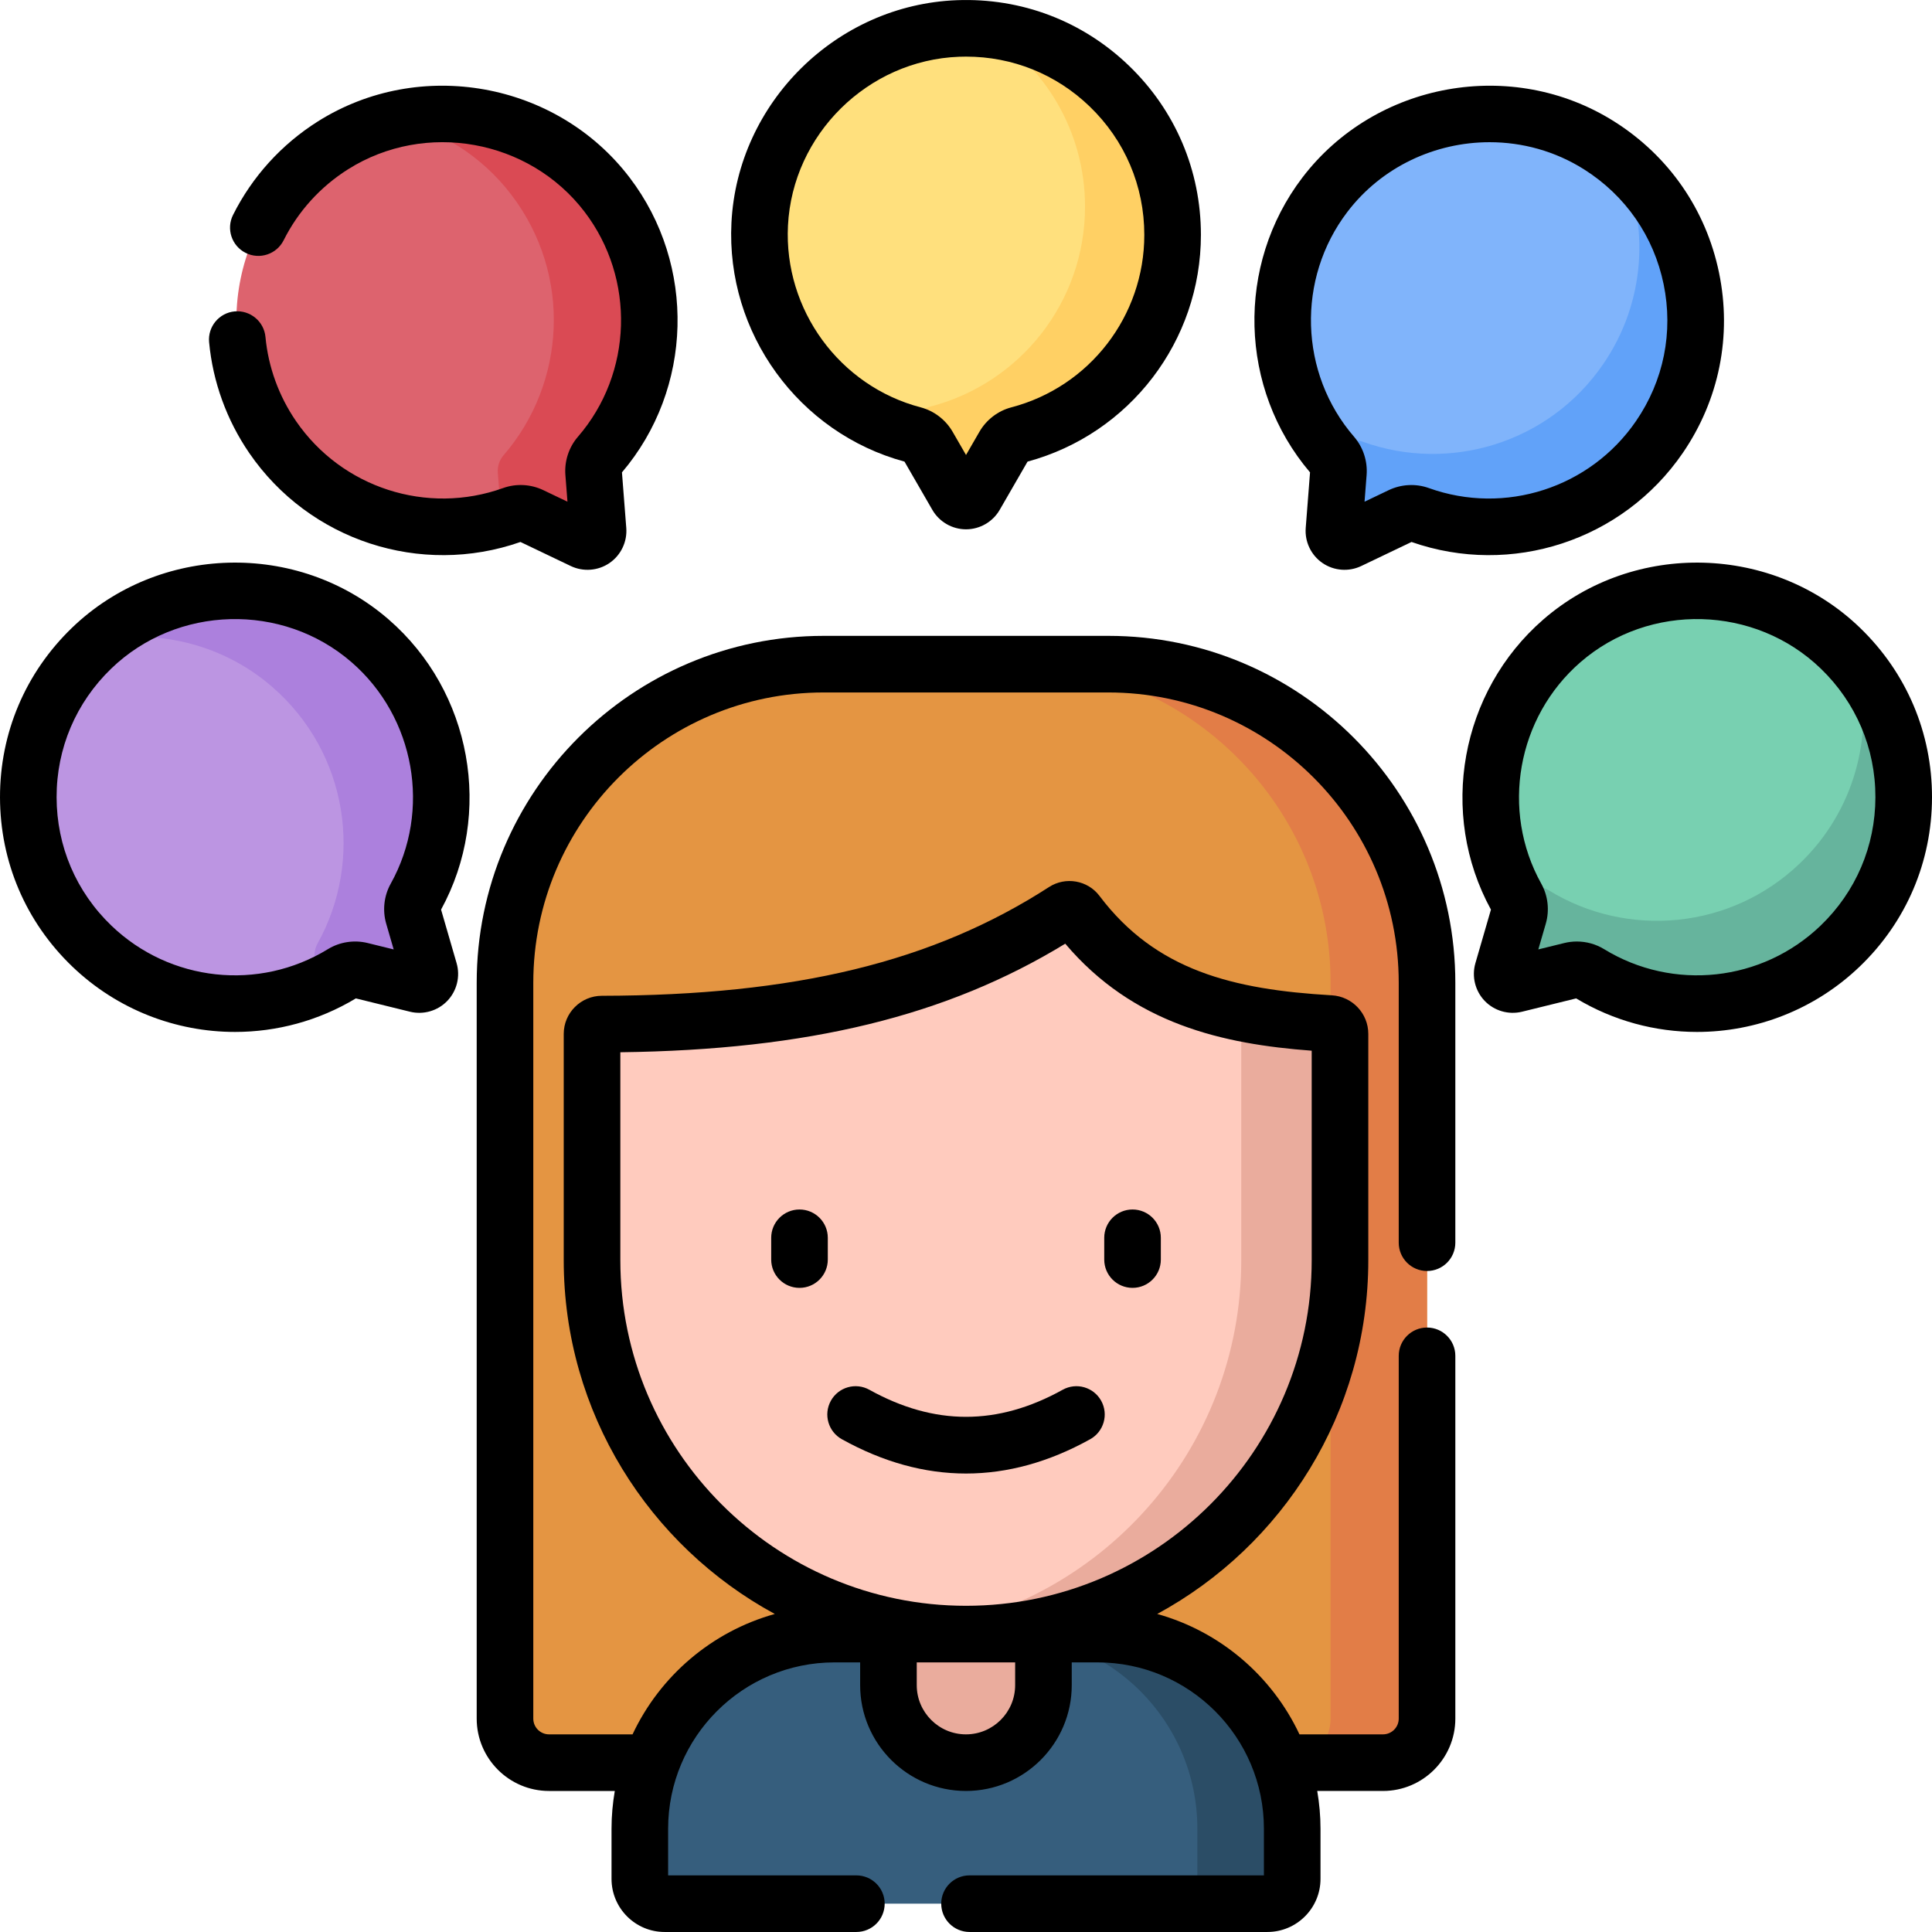 <svg id="Capa_1" enable-background="new 0 0 512.011 512.011" height="512" viewBox="0 0 512.011 512.011" width="512"
     xmlns="http://www.w3.org/2000/svg">
    <g>
        <path d="m366.516 467.133h-221.011c-6.446 0-11.671-5.225-11.671-11.671v-195.012c0-46.633 37.803-84.436 84.436-84.436h75.482c46.633 0 84.436 37.803 84.436 84.436v195.012c-.001 6.445-5.226 11.671-11.672 11.671z"
              fill="#e49542"/>
        <path d="m293.751 176.014h-25.557c46.633 0 84.436 37.803 84.436 84.436v195.012c0 6.446-5.225 11.671-11.671 11.671h25.558c6.446 0 11.671-5.225 11.671-11.671v-195.012c0-46.633-37.804-84.436-84.437-84.436z"
              fill="#e27d47"/>
        <path d="m290.867 433.061h-14.318-41.078-14.318c-28.492 0-51.589 23.097-51.589 51.589v13.285c0 3.629 2.942 6.57 6.57 6.57h159.75c3.629 0 6.57-2.942 6.57-6.57v-13.285c.002-28.492-23.095-51.589-51.587-51.589z"
              fill="#365e7d"/>
        <path d="m290.867 433.061h-25.137c28.492 0 51.589 23.097 51.589 51.589v13.285c0 3.629-2.942 6.57-6.57 6.57h25.137c3.629 0 6.57-2.942 6.57-6.57v-13.285c0-28.492-23.097-51.589-51.589-51.589z"
              fill="#2b4d66"/>
        <g>
            <path d="m270.389 395.021-27.584-1.623c-7.043 0-7.352 32.996-7.352 32.996v20.2c0 11.343 9.196 20.539 20.539 20.539 11.343 0 20.539-9.196 20.539-20.539v-20.2c-.001.001.9-31.373-6.142-31.373z"
                  fill="#eaac9d"/>
        </g>
        <path d="m256.01 433.061c-54.738 0-99.112-44.374-99.112-99.112v-59.946c0-1.44 1.17-2.601 2.61-2.604 45.871-.084 86.413-6.655 122.575-30.023 1.08-.698 2.525-.475 3.299.552 16.33 21.68 38.603 27.679 67.142 29.331 1.455.084 2.598 1.28 2.598 2.737v59.952c0 54.739-44.374 99.113-99.112 99.113z"
              fill="#ffcbbe"/>
        <path d="m352.525 271.26c-8.398-.486-16.248-1.354-23.569-2.881v65.571c0 50.302-37.475 91.847-86.029 98.251 4.281.565 8.648.861 13.083.861 54.738 0 99.112-44.374 99.112-99.112v-59.952c0-1.459-1.142-2.654-2.597-2.738z"
              fill="#eaac9d"/>
        <path d="m310.76 62.254c0-30.947-25.676-55.897-56.888-54.708-28.11 1.07-51.125 23.783-52.539 51.878-1.342 26.66 16.399 49.402 40.762 55.786 1.635.429 3.025 1.505 3.87 2.969l7.62 13.199c1.078 1.867 3.773 1.867 4.851 0l7.62-13.198c.842-1.459 2.224-2.539 3.854-2.965 23.505-6.152 40.85-27.528 40.85-52.961z"
              fill="#ffe07d"/>
        <path d="m260.834 7.733c15.997 9.557 26.718 27.032 26.718 47.021 0 25.433-17.345 46.809-40.849 52.96-1.63.427-3.012 1.506-3.854 2.965l-2.353 4.075c.531.156 1.061.315 1.598.456 1.635.428 3.025 1.505 3.87 2.969l7.62 13.199c1.078 1.867 3.773 1.867 4.851 0l7.62-13.198c.843-1.459 2.224-2.538 3.854-2.965 23.504-6.152 40.849-27.527 40.849-52.96.002-28.611-21.949-52.078-49.924-54.522z"
              fill="#ffd064"/>
        <path d="m439.761 115.827c17.503-25.522 10.439-60.62-15.973-77.292-23.787-15.015-55.614-9.301-72.67 13.069-16.185 21.227-14.416 50.016 2.065 69.061 1.106 1.278 1.644 2.952 1.513 4.637l-1.18 15.195c-.167 2.15 2.056 3.674 4.001 2.744l13.749-6.575c1.52-.727 3.27-.835 4.856-.265 22.861 8.219 49.255.4 63.639-20.574z"
              fill="#80b4fb"/>
        <path d="m429.423 42.626c7.788 16.93 6.746 37.405-4.56 53.89-14.384 20.975-40.778 28.793-63.641 20.573-1.585-.57-3.336-.461-4.855.266l-4.245 2.03c.349.429.697.86 1.06 1.28 1.106 1.278 1.644 2.952 1.513 4.637l-1.18 15.195c-.167 2.15 2.056 3.674 4.001 2.744l13.749-6.575c1.52-.727 3.27-.835 4.856-.266 22.863 8.22 49.257.402 63.641-20.573 16.18-23.595 11.35-55.363-10.339-73.201z"
              fill="#61a2f9"/>
        <path d="m487.672 250.726c22.327-21.429 22.549-57.23.08-78.925-20.236-19.54-52.56-20.417-73.809-1.984-20.164 17.492-24.287 46.039-12.024 68.037.823 1.477 1.009 3.224.538 4.848l-4.246 14.637c-.601 2.071 1.266 4.015 3.359 3.5l14.798-3.641c1.636-.403 3.372-.153 4.808.728 20.714 12.698 48.146 10.411 66.496-7.2z"
              fill="#78d0b1"/>
        <path d="m492.437 176.953c4.182 18.16-1.003 37.995-15.424 51.836-18.35 17.611-45.782 19.898-66.495 7.2-1.436-.881-3.172-1.13-4.808-.727l-4.569 1.124c.255.491.507.984.778 1.469.823 1.477 1.009 3.224.538 4.848l-4.246 14.637c-.601 2.071 1.266 4.015 3.359 3.5l14.798-3.641c1.636-.402 3.372-.153 4.808.728 20.714 12.698 48.146 10.411 66.495-7.199 20.642-19.813 22.374-51.899 4.766-73.775z"
              fill="#66b49d"/>
        <path d="m72.25 115.827c-17.503-25.522-10.438-60.62 15.973-77.292 23.787-15.015 55.614-9.301 72.67 13.069 16.185 21.227 14.416 50.016-2.065 69.061-1.106 1.278-1.644 2.952-1.513 4.637l1.18 15.195c.167 2.15-2.056 3.674-4.001 2.744l-13.749-6.575c-1.52-.727-3.27-.835-4.856-.265-22.861 8.219-49.255.4-63.639-20.574z"
              fill="#dd636e"/>
        <g>
            <path d="m160.893 51.603c-13.361-17.523-35.784-24.822-56.308-19.947 11.964 2.812 23.028 9.591 30.924 19.947 16.185 21.227 14.416 50.016-2.065 69.061-1.106 1.278-1.644 2.952-1.513 4.637l.938 12.074c1.012-.299 2.021-.616 3.021-.976 1.585-.57 3.335-.461 4.855.266l13.749 6.575c1.945.93 4.168-.594 4.001-2.744l-1.18-15.195c-.131-1.685.406-3.359 1.512-4.637 16.482-19.044 18.251-47.833 2.066-69.061z"
                  fill="#da4a54"/>
        </g>
        <path d="m24.339 250.726c-22.327-21.429-22.549-57.23-.08-78.925 20.236-19.54 52.56-20.417 73.809-1.984 20.164 17.492 24.287 46.039 12.024 68.037-.823 1.477-1.009 3.224-.538 4.848l4.246 14.637c.601 2.071-1.266 4.015-3.359 3.5l-14.798-3.641c-1.636-.403-3.372-.153-4.808.728-20.714 12.698-48.146 10.411-66.496-7.2z"
              fill="#bc95e2"/>
        <path d="m109.554 242.702c-.471-1.624-.285-3.371.538-4.848 12.263-21.998 8.14-50.545-12.024-68.037-20.419-17.713-51.058-17.584-71.378-.21 15.788-2.785 32.625 1.297 45.438 12.412 20.164 17.492 24.287 46.039 12.024 68.037-.823 1.476-1.009 3.224-.538 4.848l1.729 5.959c1.873-.871 3.708-1.845 5.491-2.938 1.436-.88 3.172-1.13 4.808-.728l14.799 3.641c2.094.515 3.96-1.429 3.359-3.5z"
              fill="#ac80dd"/>
        <g>
            <path d="m293.751 168.514h-75.481c-50.694 0-91.937 41.242-91.937 91.936v195.012c0 10.571 8.6 19.172 19.171 19.172h17.427c-.559 3.258-.866 6.601-.866 10.017v13.285c0 7.759 6.312 14.07 14.07 14.07h50.819c4.143 0 7.5-3.357 7.5-7.5s-3.357-7.5-7.5-7.5h-49.89v-12.356c0-24.311 19.778-44.089 44.09-44.089h6.799v6.033c0 15.461 12.578 28.039 28.038 28.039 15.461 0 28.039-12.578 28.039-28.039v-6.033h6.837c24.311 0 44.089 19.778 44.089 44.089v12.355h-78.015c-4.143 0-7.5 3.357-7.5 7.5s3.357 7.5 7.5 7.5h78.944c7.759 0 14.07-6.312 14.07-14.07v-13.285c0-3.415-.308-6.758-.866-10.017h17.426c10.571 0 19.172-8.601 19.172-19.172v-96.141c0-4.143-3.357-7.5-7.5-7.5s-7.5 3.357-7.5 7.5v96.141c0 2.301-1.871 4.172-4.172 4.172h-22.133c-7.251-15.449-20.994-27.257-37.697-31.905 33.286-18.059 55.937-53.323 55.937-93.779v-59.952c0-5.418-4.243-9.909-9.665-10.226-26.189-1.515-46.686-6.576-61.585-26.357-3.119-4.135-8.986-5.164-13.358-2.337-30.703 19.839-67.256 28.729-118.516 28.822-5.569.008-10.1 4.54-10.1 10.104v59.946c0 40.456 22.652 75.72 55.938 93.779-16.703 4.648-30.447 16.456-37.698 31.905h-22.135c-2.3 0-4.171-1.871-4.171-4.172v-195.011c0-42.423 34.514-76.936 76.937-76.936h75.481c42.423 0 76.937 34.513 76.937 76.936v68.884c0 4.143 3.357 7.5 7.5 7.5s7.5-3.357 7.5-7.5v-68.884c.001-50.694-41.242-91.936-91.936-91.936zm-24.721 278.08c0 7.189-5.85 13.039-13.039 13.039s-13.038-5.85-13.038-13.039v-6.033h26.077zm-104.631-112.644v-55.085c49.74-.631 86.497-9.594 117.909-28.772 18.038 21.301 41.779 26.604 65.314 28.36v55.497c0 50.515-41.097 91.611-91.611 91.611h-.001c-50.515 0-91.611-41.097-91.611-91.611z"/>
            <path d="m219.381 328.035c0-4.143-3.357-7.5-7.5-7.5s-7.5 3.357-7.5 7.5v5.771c0 4.143 3.357 7.5 7.5 7.5s7.5-3.357 7.5-7.5z"/>
            <path d="m300.14 341.305c4.143 0 7.5-3.357 7.5-7.5v-5.771c0-4.143-3.357-7.5-7.5-7.5s-7.5 3.357-7.5 7.5v5.771c0 4.143 3.357 7.5 7.5 7.5z"/>
            <path d="m288.911 381.421c3.621-2.01 4.928-6.575 2.918-10.197-2.011-3.622-6.574-4.927-10.197-2.918-17.239 9.567-34.002 9.569-51.243 0-3.623-2.009-8.187-.704-10.197 2.918s-.703 8.188 2.918 10.197c10.916 6.058 21.908 9.087 32.9 9.087 10.993 0 21.985-3.029 32.901-9.087z"/>
            <path d="m239.704 122.335 7.386 12.792c1.834 3.177 5.253 5.15 8.921 5.15s7.087-1.974 8.921-5.15l7.385-12.793c27.077-7.33 45.943-31.96 45.943-60.08 0-17.076-6.777-33.005-19.082-44.851-12.3-11.841-28.492-18-45.591-17.352-31.897 1.214-58.141 27.128-59.744 58.995-1.469 29.155 17.792 55.688 45.861 63.289zm-30.881-62.534c1.217-24.178 21.13-43.839 45.334-44.761.624-.023 1.245-.035 1.865-.035 12.296 0 23.865 4.649 32.752 13.205 9.341 8.992 14.485 21.082 14.485 34.044 0 21.479-14.495 40.272-35.249 45.704-3.529.924-6.608 3.282-8.45 6.471l-3.55 6.149-3.552-6.151c-1.84-3.185-4.924-5.544-8.463-6.472-21.501-5.634-36.293-25.886-35.172-48.154z"/>
            <path d="m346.037 139.915c-.284 3.657 1.419 7.219 4.444 9.293 3.03 2.077 6.963 2.379 10.27.798l13.326-6.373c26.479 9.271 55.966-.375 71.869-23.564 9.657-14.083 13.077-31.052 9.629-47.78-3.446-16.722-13.314-30.962-27.784-40.096-26.993-17.04-63.292-10.51-82.638 14.863-17.699 23.213-16.82 55.989 2.028 78.132zm11.044-83.763c9.165-12.021 23.343-18.466 37.688-18.466 8.63 0 17.322 2.334 25.015 7.19 10.991 6.938 18.485 17.749 21.102 30.44 2.617 12.699.021 25.579-7.31 36.268-12.147 17.714-34.732 25.012-54.917 17.759-3.435-1.236-7.311-1.031-10.63.556l-6.405 3.063.55-7.081c.284-3.666-.925-7.355-3.319-10.125-14.546-16.807-15.292-41.875-1.774-59.604z"/>
            <path d="m492.961 166.405c-22.964-22.171-59.832-23.162-83.933-2.253-22.051 19.127-27.856 51.396-13.905 76.909l-4.116 14.188c-1.021 3.522-.079 7.354 2.46 10.002 2.54 2.646 6.331 3.744 9.895 2.871l14.344-3.53c9.923 5.969 21.001 8.887 32.02 8.887 15.674 0 31.227-5.908 43.141-17.342 12.32-11.824 19.119-27.743 19.146-44.823.023-17.073-6.742-33.023-19.052-44.909zm-10.482 78.91c-15.497 14.872-39.094 17.429-57.382 6.217-2.164-1.327-4.679-2.016-7.213-2.016-1.108 0-2.22.132-3.308.398l-6.896 1.697 1.978-6.817c1.026-3.532.594-7.392-1.188-10.593-10.823-19.414-6.455-44.109 10.388-58.72 18.285-15.863 46.261-15.111 63.684 1.714 9.351 9.028 14.489 21.137 14.47 34.095-.021 12.966-5.182 25.05-14.533 34.025z"/>
            <path d="m102.983 164.152c-24.104-20.91-60.971-19.92-83.935 2.253-12.309 11.886-19.073 27.836-19.048 44.909.026 17.08 6.825 32.999 19.146 44.823 11.915 11.435 27.465 17.342 43.141 17.342 11.017 0 22.098-2.919 32.019-8.887l14.346 3.53c3.564.878 7.353-.226 9.893-2.871 2.539-2.647 3.481-6.479 2.46-10.002l-4.115-14.187c13.947-25.515 8.142-57.784-13.907-76.91zm.558 70.05c-1.781 3.195-2.216 7.055-1.19 10.59l1.979 6.82-6.896-1.697c-3.578-.881-7.411-.29-10.52 1.616-18.29 11.213-41.886 8.656-57.382-6.216-9.351-8.975-14.512-21.059-14.532-34.025-.02-12.958 5.119-25.066 14.469-34.095 17.424-16.824 45.397-17.576 63.686-1.714 16.841 14.611 21.209 39.306 10.386 58.721z"/>
            <path d="m66.064 120.069c15.905 23.189 45.396 32.832 71.869 23.564l13.326 6.372c3.302 1.58 7.236 1.284 10.271-.797 3.025-2.074 4.729-5.636 4.444-9.293l-1.145-14.728c18.847-22.146 19.727-54.921 2.027-78.131-19.346-25.375-55.644-31.905-82.638-14.864-9.625 6.076-17.392 14.643-22.46 24.771-1.854 3.704-.354 8.21 3.351 10.063 3.706 1.854 8.21.354 10.063-3.351 3.845-7.684 9.742-14.185 17.053-18.801 20.482-12.928 48.023-7.979 62.703 11.275 13.519 17.729 12.773 42.797-1.771 59.604-2.395 2.766-3.604 6.457-3.319 10.126l.55 7.08-6.402-3.062c-3.321-1.59-7.198-1.794-10.632-.559-20.188 7.255-42.771-.044-54.919-17.758-4.546-6.628-7.341-14.333-8.082-22.281-.385-4.125-4.059-7.147-8.164-6.771-4.124.385-7.156 4.04-6.771 8.164.977 10.489 4.658 20.646 10.646 29.377z"/>
        </g>
    </g>
</svg>